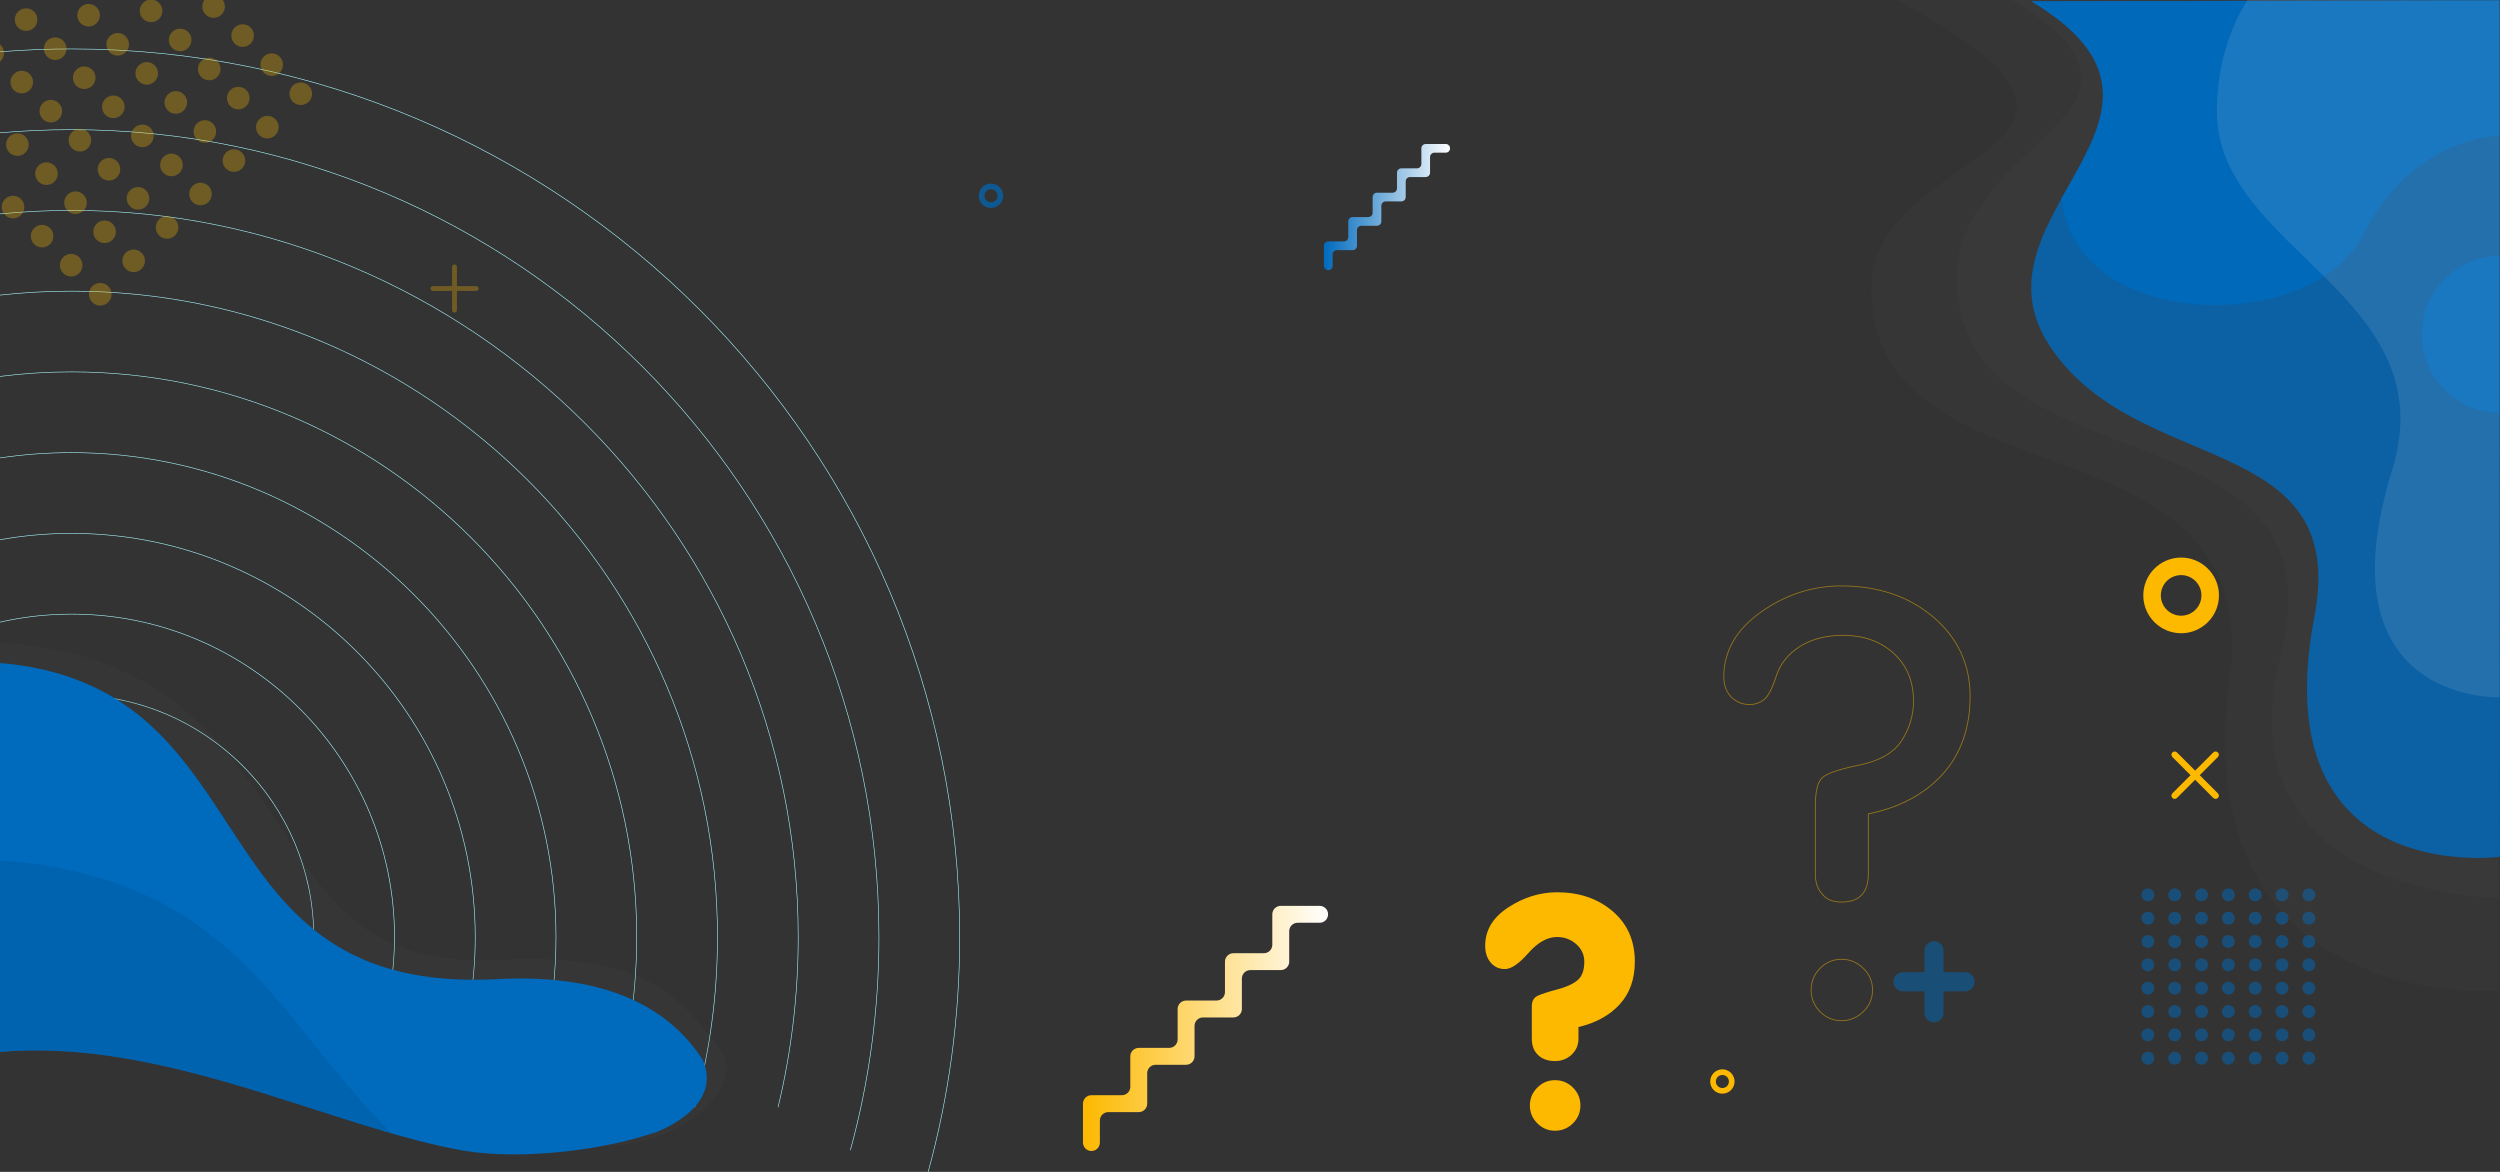 <?xml version="1.0" encoding="utf-8"?>
<!-- Generator: Adobe Illustrator 16.0.0, SVG Export Plug-In . SVG Version: 6.00 Build 0)  -->
<!DOCTYPE svg PUBLIC "-//W3C//DTD SVG 1.1//EN" "http://www.w3.org/Graphics/SVG/1.1/DTD/svg11.dtd">
<svg version="1.1" id="Layer_1" xmlns="http://www.w3.org/2000/svg" xmlns:xlink="http://www.w3.org/1999/xlink" x="0px" y="0px"
	 width="1920px" height="900px" viewBox="0 0 1920 900" enable-background="new 0 0 1920 900" xml:space="preserve">
<rect x="0" y="0" width="1920" height="900" fill="#333333" stroke="none"/>
<g>
	<path fill="#FDB900" d="M1176.435,797.737v-24.878c0-3.979,1.49-6.675,4.478-8.085c2.984-1.407,7.964-3.024,14.93-4.851
		c6.965-1.822,12.188-4.188,15.673-7.094c3.479-2.896,5.223-7.667,5.223-14.303c0-5.308-2.071-9.786-6.219-13.434
		c-4.146-3.648-9.041-5.478-14.677-5.478c-7.464,0-14.807,4.104-22.021,12.314c-7.215,8.21-13.229,12.312-18.034,12.312
		c-4.479,0-8.131-1.651-10.945-4.976c-2.822-3.315-4.229-7.626-4.229-12.938c0-11.94,5.929-21.768,17.788-29.479
		c11.854-7.712,24.337-11.567,37.441-11.567c17.078,0,31.303,4.854,42.662,14.556c11.357,9.703,17.043,22.602,17.043,38.687
		c0,13.436-3.882,24.38-11.635,32.838c-7.761,8.458-18.31,14.268-31.654,17.413v8.956c0,4.813-1.729,8.874-5.188,12.189
		c-3.462,3.318-7.742,4.976-12.849,4.976c-5.438,0-9.763-1.531-12.974-4.602C1178.037,807.234,1176.435,803.052,1176.435,797.737z
		 M1174.941,848.985c0-5.306,1.896-9.866,5.683-13.682c3.791-3.813,8.323-5.725,13.602-5.725c5.438,0,10.052,1.908,13.841,5.725
		c3.792,3.812,5.688,8.376,5.688,13.682c0,5.312-1.896,9.87-5.688,13.683c-3.789,3.813-8.403,5.725-13.841,5.725
		c-5.275,0-9.811-1.908-13.602-5.725C1176.834,858.855,1174.941,854.299,1174.941,848.985z"/>
</g>
<g opacity="0.5">
	<g>
		<path fill="#FDB900" d="M1414.308,784.219h-0.008c-6.478-0.001-12.104-2.365-16.724-7.028c-4.615-4.664-6.957-10.344-6.957-16.878
			c0.001-6.541,2.342-12.22,6.957-16.878c4.617-4.664,10.237-7.026,16.706-7.026c6.494,0,12.185,2.362,16.954,7.023
			c4.78,4.675,7.202,10.355,7.202,16.88c0.006,6.521-2.417,12.201-7.202,16.884C1426.465,781.855,1420.769,784.219,1414.308,784.219
			z M1414.327,737.053c-6.334,0-11.799,2.3-16.288,6.837c-4.492,4.533-6.771,10.06-6.771,16.423c0,6.358,2.277,11.885,6.771,16.425
			c4.492,4.536,9.967,6.837,16.264,6.837l0.009,0.321v-0.321c6.285,0,11.828-2.303,16.479-6.841
			c4.655-4.554,7.012-10.08,7.007-16.422c0-6.346-2.356-11.87-7.007-16.418C1426.144,739.356,1420.603,737.053,1414.327,737.053z
			 M1414.303,693.111L1414.303,693.111c-6.791,0-11.803-2.056-14.893-6.111c-3.677-3.701-5.554-9.045-5.554-15.852v-52.026
			c0.003-11.092,1.746-18.447,5.188-21.859c3.417-3.409,13.118-6.772,28.842-9.994c15.564-3.188,26.464-9.489,32.392-18.73
			c5.95-9.274,8.971-19.363,8.971-29.986c0.002-15.187-5.101-27.494-15.159-36.587c-10.069-9.115-23.062-13.735-38.625-13.735
			c-12.83,0-23.901,2.864-32.902,8.511c-8.992,5.642-15.092,13.285-18.13,22.721c-3.143,9.72-6.28,15.671-9.598,18.193
			c-3.266,2.494-6.987,3.762-11.067,3.762c-5.616,0-10.437-1.976-14.327-5.871c-3.899-3.895-5.876-9.185-5.878-15.723
			c-0.002-19.753,9.613-36.567,28.583-49.983c18.927-13.39,39.763-20.177,61.925-20.178c28.306,0,52.186,8.09,70.972,24.043
			c18.795,15.957,28.325,36.499,28.327,61.054c-0.002,24.247-7.07,44.394-21.02,59.886c-13.895,15.436-33.117,25.76-57.146,30.692
			l-0.003,45.804c0.003,7.268-1.757,12.805-5.23,16.463C1426.49,691.255,1421.219,693.108,1414.303,693.111z M1415.461,487.58
			c15.726,0,28.866,4.679,39.059,13.9c10.201,9.224,15.373,21.694,15.372,37.069c0,10.749-3.054,20.954-9.071,30.333
			c-6.027,9.395-17.064,15.793-32.808,19.017c-15.597,3.194-25.188,6.498-28.515,9.816c-3.312,3.291-4.994,10.492-4.996,21.405
			v52.026c0,6.63,1.813,11.82,5.393,15.429c2.991,3.917,7.831,5.89,14.406,5.89c6.731-0.002,11.846-1.79,15.195-5.316
			c3.355-3.531,5.059-8.921,5.055-16.017l0.005-46.33l0.259-0.056c24.007-4.882,43.203-15.156,57.049-30.544
			c13.839-15.369,20.853-35.372,20.854-59.453c-0.003-24.354-9.456-44.732-28.101-60.562
			c-18.667-15.853-42.402-23.889-70.554-23.889c-22.027,0.001-42.735,6.75-61.552,20.061
			c-18.789,13.286-28.313,29.926-28.311,49.456c0,6.36,1.916,11.499,5.688,15.267c3.766,3.771,8.432,5.683,13.872,5.683
			c3.933,0,7.522-1.219,10.674-3.627c3.166-2.408,6.316-8.423,9.375-17.88c3.087-9.582,9.273-17.345,18.399-23.07
			C1391.321,490.475,1402.504,487.58,1415.461,487.58z"/>
	</g>
</g>
<g>
	<path fill="#A8F9FF" d="M55.001,37.352c-18.519,0-36.854,0.753-55.001,2.207v0.443c18.146-1.45,36.487-2.203,55.001-2.203
		c375.949,0,681.812,305.862,681.812,681.816c0,62.421-8.438,122.906-24.225,180.384h0.464
		c15.771-57.479,24.207-117.965,24.207-180.384C737.265,343.416,431.198,37.352,55.001,37.352z"/>
	<path fill="#A8F9FF" d="M55.001,99.359c-18.532,0-36.877,0.82-55.001,2.42v0.447c18.124-1.604,36.469-2.421,55.001-2.421
		c341.76,0,619.801,278.046,619.801,619.811c0,56.663-7.65,111.57-21.959,163.753h0.464
		c14.298-52.186,21.938-107.092,21.938-163.753C675.243,377.606,397.007,99.359,55.001,99.359z"/>
	<path fill="#A8F9FF" d="M55.001,161.371c-18.562,0-36.903,0.919-55.001,2.697v0.447c18.098-1.779,36.438-2.699,55.001-2.699
		c307.573,0,557.802,250.229,557.802,557.8c0,45.02-5.368,88.799-15.483,130.753h0.459c10.107-41.955,15.472-85.734,15.472-130.753
		C613.244,411.802,362.82,161.371,55.001,161.371z"/>
	<path fill="#A8F9FF" d="M55.001,223.376c-18.588,0-36.938,1.036-55.001,3.036v0.45c18.062-2.003,36.413-3.039,55.001-3.039
		c273.383,0,495.797,222.412,495.797,495.793c0,45.242-6.112,89.08-17.521,130.753h0.463
		c11.397-41.676,17.504-85.513,17.504-130.753C551.24,445.989,328.63,223.376,55.001,223.376z"/>
	<path fill="#A8F9FF" d="M55.001,285.389c-18.628,0-36.984,1.181-55.001,3.468v0.449c18.016-2.289,36.373-3.476,55.001-3.476
		c239.186,0,433.774,194.598,433.774,433.78c0,55.247-10.389,108.112-29.303,156.753h0.479
		c18.896-48.646,29.271-101.51,29.271-156.753C489.227,480.182,294.435,285.389,55.001,285.389z"/>
	<path fill="#A8F9FF" d="M55.001,347.404c-18.688,0-37.049,1.396-55.001,4.062v0.446c17.952-2.674,36.312-4.062,55.001-4.062
		c204.992,0,371.766,166.771,371.766,371.766c0,55.978-12.438,109.101-34.685,156.753h0.492
		c22.222-47.666,34.64-100.782,34.64-156.753C427.214,514.383,260.24,347.404,55.001,347.404z"/>
	<path fill="#A8F9FF" d="M346.947,824.466c11.812-32.769,18.265-68.062,18.265-104.85c0-171.046-139.157-310.202-310.205-310.202
		c-18.77,0-37.146,1.682-55.001,4.89v0.454c17.854-3.214,36.23-4.896,55.001-4.896c170.801,0,309.758,138.956,309.758,309.756
		c0,36.29-6.289,71.139-17.812,103.521L346.947,824.466L346.947,824.466z"/>
	<path fill="#A8F9FF" d="M55.001,471.425c-18.896,0-37.308,2.133-55.001,6.147v0.456c17.691-4.021,36.104-6.162,55.001-6.162
		c136.615,0,247.759,111.146,247.759,247.75c0,25.559-3.899,50.212-11.118,73.421h0.467c7.205-23.213,11.103-47.864,11.103-73.421
		C303.206,582.76,191.863,471.425,55.001,471.425z"/>
	<path fill="#A8F9FF" d="M55.001,533.427c-19.144,0-37.61,2.901-55.001,8.294v0.467c17.388-5.401,35.855-8.312,55.001-8.312
		c102.42,0,185.746,83.322,185.746,185.742c0,26.067-5.416,50.892-15.152,73.423h0.488c9.711-22.541,15.105-47.357,15.105-73.423
		C241.194,616.95,157.667,533.427,55.001,533.427z"/>
	<path fill="#A8F9FF" d="M55.001,595.431c-19.739,0-38.412,4.637-55.001,12.866v0.499c16.578-8.267,35.255-12.919,55.001-12.919
		c68.229,0,123.731,55.509,123.731,123.733c0,27.471-9,52.868-24.194,73.421h0.552c15.137-20.577,24.094-45.973,24.094-73.421
		C179.184,651.14,123.476,595.431,55.001,595.431z"/>
</g>
<g>
	<path opacity="0.09" fill="#616161" enable-background="new    " d="M554.439,808.063c-29.038-39.722-52.706-62.356-110.301-69.372
		c-17.812-2.169-37.177-2.708-57.562-1.616c-15.576,0.833-30.117,0.463-43.218-1.132l-0.019-0.003
		c-68.013-8.284-94.479-48.812-127.979-100.101c-19.261-29.486-39.173-59.99-68.47-85.877c-34.627-30.602-75.72-48.43-125.63-54.509
		c-7.27-0.884-14.354-1.354-21.266-1.443V784.95l424.42,89.812C510.17,898.576,574.443,835.427,554.439,808.063z"/>
	<path fill="#006ABD" d="M539.643,813.933c-23.73-36.955-69.855-66.682-157.967-61.965
		c-233.11,12.477-173.23-217.599-372.464-241.86C6.02,509.719,2.991,509.443,0,509.25v298.688
		c125.442-11.249,255.554,58.232,356.001,75.773c43.436,7.305,107.562,0.122,149.687-14.896
		C531.198,857.824,550.633,839.041,539.643,813.933z"/>
	<path opacity="0.5" fill="#005CA3" enable-background="new    " d="M18.584,662.476c-6.24-0.76-12.426-1.242-18.584-1.47v146.929
		c103.591-9.29,210.354,36.467,300.979,62.574C214.983,786.408,184.249,682.654,18.584,662.476z"/>
</g>
<g opacity="0.5">
	<circle fill="#006ABD" cx="1649.573" cy="687.252" r="4.927"/>
	<circle fill="#006ABD" cx="1670.184" cy="687.252" r="4.928"/>
	<circle fill="#006ABD" cx="1690.784" cy="687.252" r="4.927"/>
	<circle fill="#006ABD" cx="1711.395" cy="687.252" r="4.928"/>
	<circle fill="#006ABD" cx="1732" cy="687.252" r="4.928"/>
	<circle fill="#006ABD" cx="1752.606" cy="687.252" r="4.928"/>
	<circle fill="#006ABD" cx="1773.212" cy="687.252" r="4.927"/>
	<circle fill="#006ABD" cx="1649.573" cy="705.169" r="4.927"/>
	<circle fill="#006ABD" cx="1670.184" cy="705.169" r="4.928"/>
	<circle fill="#006ABD" cx="1690.784" cy="705.169" r="4.927"/>
	<circle fill="#006ABD" cx="1711.395" cy="705.169" r="4.928"/>
	<circle fill="#006ABD" cx="1732" cy="705.169" r="4.928"/>
	<circle fill="#006ABD" cx="1752.606" cy="705.169" r="4.928"/>
	<circle fill="#006ABD" cx="1773.212" cy="705.169" r="4.927"/>
	<circle fill="#006ABD" cx="1649.573" cy="723.087" r="4.927"/>
	<circle fill="#006ABD" cx="1670.184" cy="723.087" r="4.928"/>
	<circle fill="#006ABD" cx="1690.784" cy="723.087" r="4.927"/>
	<circle fill="#006ABD" cx="1711.395" cy="723.087" r="4.928"/>
	<circle fill="#006ABD" cx="1732" cy="723.087" r="4.928"/>
	<circle fill="#006ABD" cx="1752.606" cy="723.087" r="4.928"/>
	<circle fill="#006ABD" cx="1773.212" cy="723.087" r="4.927"/>
	<circle fill="#006ABD" cx="1649.573" cy="741.005" r="4.927"/>
	<circle fill="#006ABD" cx="1670.184" cy="741.005" r="4.928"/>
	<circle fill="#006ABD" cx="1690.784" cy="741.005" r="4.927"/>
	<circle fill="#006ABD" cx="1711.395" cy="741.005" r="4.928"/>
	<circle fill="#006ABD" cx="1732" cy="741.005" r="4.928"/>
	<circle fill="#006ABD" cx="1752.606" cy="741.005" r="4.928"/>
	<circle fill="#006ABD" cx="1773.212" cy="741.005" r="4.927"/>
	<circle fill="#006ABD" cx="1649.573" cy="758.923" r="4.927"/>
	<circle fill="#006ABD" cx="1670.184" cy="758.923" r="4.928"/>
	<circle fill="#006ABD" cx="1690.784" cy="758.923" r="4.927"/>
	<circle fill="#006ABD" cx="1711.395" cy="758.923" r="4.928"/>
	<circle fill="#006ABD" cx="1732" cy="758.923" r="4.928"/>
	<circle fill="#006ABD" cx="1752.606" cy="758.923" r="4.928"/>
	<circle fill="#006ABD" cx="1773.212" cy="758.923" r="4.927"/>
	<circle fill="#006ABD" cx="1649.573" cy="776.841" r="4.927"/>
	<circle fill="#006ABD" cx="1670.184" cy="776.841" r="4.928"/>
	<circle fill="#006ABD" cx="1690.784" cy="776.841" r="4.927"/>
	<circle fill="#006ABD" cx="1711.395" cy="776.841" r="4.928"/>
	<circle fill="#006ABD" cx="1732" cy="776.841" r="4.928"/>
	<circle fill="#006ABD" cx="1752.606" cy="776.841" r="4.928"/>
	<circle fill="#006ABD" cx="1773.212" cy="776.841" r="4.927"/>
	<circle fill="#006ABD" cx="1649.573" cy="794.759" r="4.927"/>
	<circle fill="#006ABD" cx="1670.184" cy="794.759" r="4.928"/>
	<circle fill="#006ABD" cx="1690.784" cy="794.759" r="4.927"/>
	<circle fill="#006ABD" cx="1711.395" cy="794.759" r="4.928"/>
	<circle fill="#006ABD" cx="1732" cy="794.759" r="4.928"/>
	<circle fill="#006ABD" cx="1752.606" cy="794.759" r="4.928"/>
	<circle fill="#006ABD" cx="1773.212" cy="794.759" r="4.927"/>
	<circle fill="#006ABD" cx="1649.573" cy="812.677" r="4.927"/>
	<circle fill="#006ABD" cx="1670.184" cy="812.677" r="4.928"/>
	<circle fill="#006ABD" cx="1690.784" cy="812.677" r="4.927"/>
	<circle fill="#006ABD" cx="1711.395" cy="812.677" r="4.928"/>
	<circle fill="#006ABD" cx="1732" cy="812.677" r="4.928"/>
	<circle fill="#006ABD" cx="1752.606" cy="812.677" r="4.928"/>
	<circle fill="#006ABD" cx="1773.212" cy="812.677" r="4.927"/>
</g>
<g>
	<path fill="#FDB900" d="M1322.95,839.944c-5.151,0.088-9.423-4.033-9.514-9.187c-0.088-5.156,4.033-9.428,9.188-9.519
		c5.153-0.088,9.425,4.033,9.516,9.188C1332.231,835.592,1328.11,839.854,1322.95,839.944z M1322.7,825.579
		c-2.767,0.048-4.978,2.339-4.929,5.104c0.048,2.767,2.339,4.978,5.104,4.929c2.765-0.049,4.978-2.338,4.93-5.103
		C1327.76,827.741,1325.47,825.53,1322.7,825.579z"/>
	<path opacity="0.7" fill="#006ABD" enable-background="new    " d="M761.231,159.697c-5.156,0.088-9.423-4.033-9.514-9.187
		c-0.088-5.156,4.033-9.428,9.188-9.519c5.156-0.088,9.423,4.033,9.519,9.188C770.506,155.34,766.385,159.607,761.231,159.697z
		 M760.981,145.332c-2.767,0.048-4.978,2.338-4.929,5.104c0.048,2.767,2.339,4.978,5.103,4.929c2.77-0.049,4.979-2.338,4.935-5.103
		C766.031,147.494,763.74,145.283,760.981,145.332z"/>
	<path fill="#FDB900" d="M1675.615,486.325c-16.021,0.278-29.28-12.524-29.561-28.551c-0.277-16.02,12.524-29.28,28.549-29.561
		c16.021-0.278,29.283,12.524,29.561,28.551C1704.447,472.786,1691.639,486.052,1675.615,486.325z M1674.84,441.683
		c-8.599,0.146-15.465,7.263-15.315,15.859c0.15,8.594,7.263,15.463,15.856,15.312c8.597-0.148,15.469-7.261,15.313-15.854
		C1690.551,448.404,1683.436,441.533,1674.84,441.683z"/>
	<path opacity="0.5" fill="#006ABD" enable-background="new    " d="M1477.97,730.159l0.002,16.501h-16.504
		c-4.06,0-7.337,3.282-7.333,7.334c-0.001,4.059,3.276,7.336,7.333,7.333l16.498-0.002l0.003,16.502
		c-0.001,4.059,3.281,7.337,7.336,7.337c4.048-0.001,7.33-3.278,7.333-7.334v-16.504l16.502,0.003
		c4.047,0.001,7.333-3.286,7.332-7.333c0-4.054-3.282-7.336-7.336-7.336l-16.501-0.004l0.001-16.496
		c0.002-4.052-3.28-7.334-7.334-7.334C1481.25,722.822,1477.966,726.108,1477.97,730.159z"/>
	<path fill="#FDB900" d="M1699.823,577.864l-13.961,13.961l-13.962-13.961c-0.973-0.973-2.548-0.973-3.521,0
		c-0.978,0.978-0.978,2.549,0,3.521l13.961,13.96l-13.961,13.962c-0.978,0.972-0.978,2.548,0,3.521c0.973,0.977,2.548,0.976,3.521,0
		l13.962-13.962l13.961,13.963c0.971,0.976,2.549,0.976,3.521-0.001c0.972-0.973,0.972-2.549-0.001-3.521l-13.96-13.963
		l13.96-13.959c0.973-0.972,0.974-2.548,0-3.521C1702.366,576.891,1700.793,576.891,1699.823,577.864z"/>
	<path opacity="0.3" fill="#FDB900" enable-background="new    " d="M347.197,204.957v14.778l-14.775,0.001
		c-1.029,0-1.863,0.833-1.863,1.863c0,1.025,0.835,1.859,1.863,1.858l14.774-0.001v14.78c0,1.029,0.834,1.863,1.864,1.864
		c1.029-0.001,1.862-0.835,1.863-1.864V223.46l14.78,0.001c1.022,0,1.858-0.836,1.858-1.859c0-1.03-0.835-1.863-1.86-1.863
		l-14.779-0.001v-14.778c0.001-1.024-0.833-1.859-1.863-1.858C348.03,203.092,347.196,203.927,347.197,204.957z"/>
</g>
<g>
	
		<linearGradient id="SVGID_1_" gradientUnits="userSpaceOnUse" x1="706.996" y1="676.963" x2="895.249" y2="676.963" gradientTransform="matrix(1 0 0 -1 124.724 1466.796)">
		<stop  offset="0" style="stop-color:#FDB900"/>
		<stop  offset="1" style="stop-color:#FFFFFF"/>
	</linearGradient>
	<path fill="url(#SVGID_1_)" d="M838.211,883.969L838.211,883.969c-3.592,0-6.491-2.904-6.491-6.491v-29.862
		c0-3.585,2.899-6.493,6.482-6.493h23.375c3.583,0,6.492-2.901,6.492-6.486v-23.37c0-3.589,2.908-6.493,6.492-6.493l23.374-0.003
		c3.583,0,6.489-2.904,6.489-6.491v-23.371c0-3.588,2.903-6.489,6.493-6.489h23.367c3.586,0,6.488-2.906,6.488-6.49v-23.369
		c0-3.588,2.909-6.491,6.494-6.496h23.37c3.587,0,6.496-2.904,6.496-6.491V702.19c0-3.584,2.898-6.491,6.488-6.491h29.86
		c3.585,0,6.49,2.904,6.49,6.491l0,0c0,3.585-2.905,6.493-6.49,6.493h-16.88c-3.588,0-6.489,2.907-6.489,6.491v23.369
		c0,3.589-2.907,6.488-6.491,6.488l-23.373,0.003c-3.584,0-6.491,2.904-6.491,6.493v23.37c0,3.588-2.903,6.491-6.49,6.491h-23.371
		c-3.585,0-6.492,2.909-6.492,6.493v23.369c0,3.589-2.902,6.487-6.487,6.492h-23.374c-3.584,0-6.491,2.903-6.491,6.49v23.371
		c0,3.584-2.902,6.491-6.49,6.491h-23.371c-3.587,0-6.492,2.907-6.492,6.491v16.88C844.698,881.06,841.796,883.969,838.211,883.969z
		"/>
</g>
<g>
	
		<linearGradient id="SVGID_2_" gradientUnits="userSpaceOnUse" x1="892.035" y1="1307.769" x2="988.926" y2="1307.769" gradientTransform="matrix(1 0 0 -1 124.724 1466.796)">
		<stop  offset="0" style="stop-color:#006ABD"/>
		<stop  offset="1" style="stop-color:#FFFFFF"/>
	</linearGradient>
	<path fill="url(#SVGID_2_)" d="M1020.102,207.474L1020.102,207.474c-1.846,0-3.343-1.497-3.343-3.348v-15.362
		c0-1.851,1.497-3.348,3.343-3.348h12.027c1.845,0,3.34-1.495,3.34-3.34v-12.023c0-1.85,1.497-3.347,3.34-3.347h12.03
		c1.845,0,3.341-1.495,3.341-3.34v-12.023c0-1.85,1.494-3.346,3.34-3.346h12.027c1.848,0,3.343-1.496,3.343-3.342V132.63
		c0-1.846,1.495-3.341,3.341-3.341h12.027c1.846,0,3.342-1.497,3.342-3.342V113.92c0-1.845,1.495-3.34,3.34-3.34h15.371
		c1.845,0,3.34,1.495,3.34,3.34l0,0c0,1.851-1.495,3.346-3.34,3.346h-8.688c-1.846,0-3.341,1.497-3.341,3.342v12.023
		c0,1.85-1.497,3.345-3.343,3.345h-12.027c-1.846,0-3.34,1.497-3.34,3.342v12.023c0,1.85-1.497,3.346-3.342,3.346h-12.028
		c-1.845,0-3.341,1.494-3.341,3.342v12.027c0,1.846-1.496,3.341-3.342,3.341h-12.027c-1.846,0-3.341,1.497-3.341,3.342v12.028
		c0,1.845-1.497,3.34-3.343,3.34h-12.027c-1.846,0-3.34,1.497-3.34,3.342v8.686C1023.442,205.977,1021.945,207.474,1020.102,207.474
		z"/>
</g>
<g opacity="0.3">
	<path fill="#FDB900" d="M0.526,34.587C0.357,34.418,0.179,34.264,0,34.112v13.227c0.179-0.146,0.354-0.306,0.521-0.475
		C3.915,43.474,3.915,37.977,0.526,34.587z"/>
	<circle fill="#FDB900" cx="20.056" cy="15.056" r="8.682"/>
	<circle fill="#FDB900" cx="16.708" cy="63.047" r="8.681"/>
	<circle fill="#FDB900" cx="42.378" cy="37.378" r="8.681"/>
	<circle fill="#FDB900" cx="68.047" cy="11.708" r="8.681"/>
	<circle fill="#FDB900" cx="13.36" cy="111.038" r="8.682"/>
	<circle fill="#FDB900" cx="39.03" cy="85.368" r="8.681"/>
	<circle fill="#FDB900" cx="64.699" cy="59.699" r="8.681"/>
	<circle fill="#FDB900" cx="90.369" cy="34.029" r="8.681"/>
	<path fill="#FDB900" d="M118.285-0.019h-4.494c-1.425,0.381-2.773,1.121-3.896,2.239c-3.392,3.391-3.39,8.889-0.001,12.273
		c3.396,3.396,8.892,3.396,12.278-0.001c3.39-3.389,3.391-8.886-0.001-12.272C121.06,1.103,119.711,0.362,118.285-0.019z"/>
	<circle fill="#FDB900" cx="10.012" cy="159.029" r="8.681"/>
	<circle fill="#FDB900" cx="35.682" cy="133.36" r="8.682"/>
	<circle fill="#FDB900" cx="61.351" cy="107.69" r="8.681"/>
	<circle fill="#FDB900" cx="87.021" cy="82.02" r="8.681"/>
	<circle fill="#FDB900" cx="112.691" cy="56.351" r="8.681"/>
	<circle fill="#FDB900" cx="138.36" cy="30.681" r="8.682"/>
	<path fill="#FDB900" d="M156.965-0.019c-2.418,3.39-2.115,8.125,0.928,11.168c3.396,3.391,8.887,3.391,12.276,0.001
		c3.042-3.043,3.345-7.778,0.925-11.169H156.965z"/>
	<path fill="#FDB900" d="M38.472,175.212c3.39,3.395,3.391,8.893,0,12.279c-3.39,3.389-8.887,3.387-12.276-0.003
		c-3.389-3.389-3.391-8.886-0.002-12.275C29.585,171.822,35.083,171.823,38.472,175.212z"/>
	<circle fill="#FDB900" cx="58.003" cy="155.681" r="8.682"/>
	<circle fill="#FDB900" cx="83.673" cy="130.011" r="8.681"/>
	<circle fill="#FDB900" cx="109.342" cy="104.342" r="8.682"/>
	<circle fill="#FDB900" cx="135.012" cy="78.673" r="8.681"/>
	<circle fill="#FDB900" cx="160.682" cy="53.003" r="8.681"/>
	<circle fill="#FDB900" cx="186.352" cy="27.332" r="8.681"/>
	<circle fill="#FDB900" cx="54.656" cy="203.672" r="8.68"/>
	<circle fill="#FDB900" cx="80.324" cy="178.003" r="8.681"/>
	<circle fill="#FDB900" cx="105.994" cy="152.333" r="8.681"/>
	<circle fill="#FDB900" cx="131.664" cy="126.663" r="8.682"/>
	<circle fill="#FDB900" cx="157.333" cy="100.994" r="8.681"/>
	<circle fill="#FDB900" cx="183.003" cy="75.324" r="8.681"/>
	<circle fill="#FDB900" cx="208.674" cy="49.654" r="8.681"/>
	<circle fill="#FDB900" cx="76.977" cy="225.993" r="8.681"/>
	<circle fill="#FDB900" cx="102.646" cy="200.324" r="8.682"/>
	<circle fill="#FDB900" cx="128.316" cy="174.655" r="8.681"/>
	<circle fill="#FDB900" cx="153.986" cy="148.985" r="8.681"/>
	<circle fill="#FDB900" cx="179.655" cy="123.315" r="8.681"/>
	<circle fill="#FDB900" cx="205.324" cy="97.646" r="8.682"/>
	<circle fill="#FDB900" cx="230.995" cy="71.975" r="8.681"/>
</g>
<g>
	<path opacity="0.09" fill="#616161" enable-background="new    " d="M1918.766,760.834c0,0-240.496,18.957-206.29-239.547
		c27.669-209.063-271.193-127.817-275.196-297.803C1434.615,110.539,1675.9,118.892,1457.462,0l462.152,0.273L1918.766,760.834z"/>
	<path opacity="0.09" fill="#616161" enable-background="new    " d="M1918.998,689.566c0,0-214.934,0-167.193-187.131
		c50.405-197.619-245.773-123.201-249.021-287.033C1500.633,106.541,1687.168,86.271,1545.113,0l374.507,0.273L1918.998,689.566z"/>
	<g opacity="0.9">
		<path opacity="0.9" fill="#006ABD" enable-background="new    " d="M1920,658.013c0,0-182.483,24.588-142.524-184.572
			c27.485-143.859-138.597-106.328-204.24-209.23C1509.199,163.834,1705.547,87.804,1560.104,1l359.516-0.727L1920,658.013z"/>
	</g>
	<g>
		<path opacity="0.9" fill="#006ABD" enable-background="new    " d="M1919.5,104.287V0.273L1560.043,1
			c86.986,51.918,51.741,99.982,23.041,151.706c0.688,3.049,1.357,6.133,1.98,9.271c18.402,92.521,192.052,93.649,230.05,17.979
			C1853.115,104.287,1919.5,104.287,1919.5,104.287z"/>
		<path opacity="0.9" fill="#006ABD" enable-background="new    " d="M1919.5,196.463c-33,0.521-59.445,27.348-59.445,60.388
			s26.445,59.869,59.445,60.385V196.463z"/>
	</g>
	<path opacity="0.1" fill="#FFFFFF" enable-background="new    " d="M1726.115,0c-16.696,26.266-23.541,57.076-23.541,85.617
		c0,106.636,176.207,140.907,134.565,275.516c-55.521,179.474,82.479,174.388,82.479,174.388V0.273L1726.115,0z"/>
</g>
</svg>
